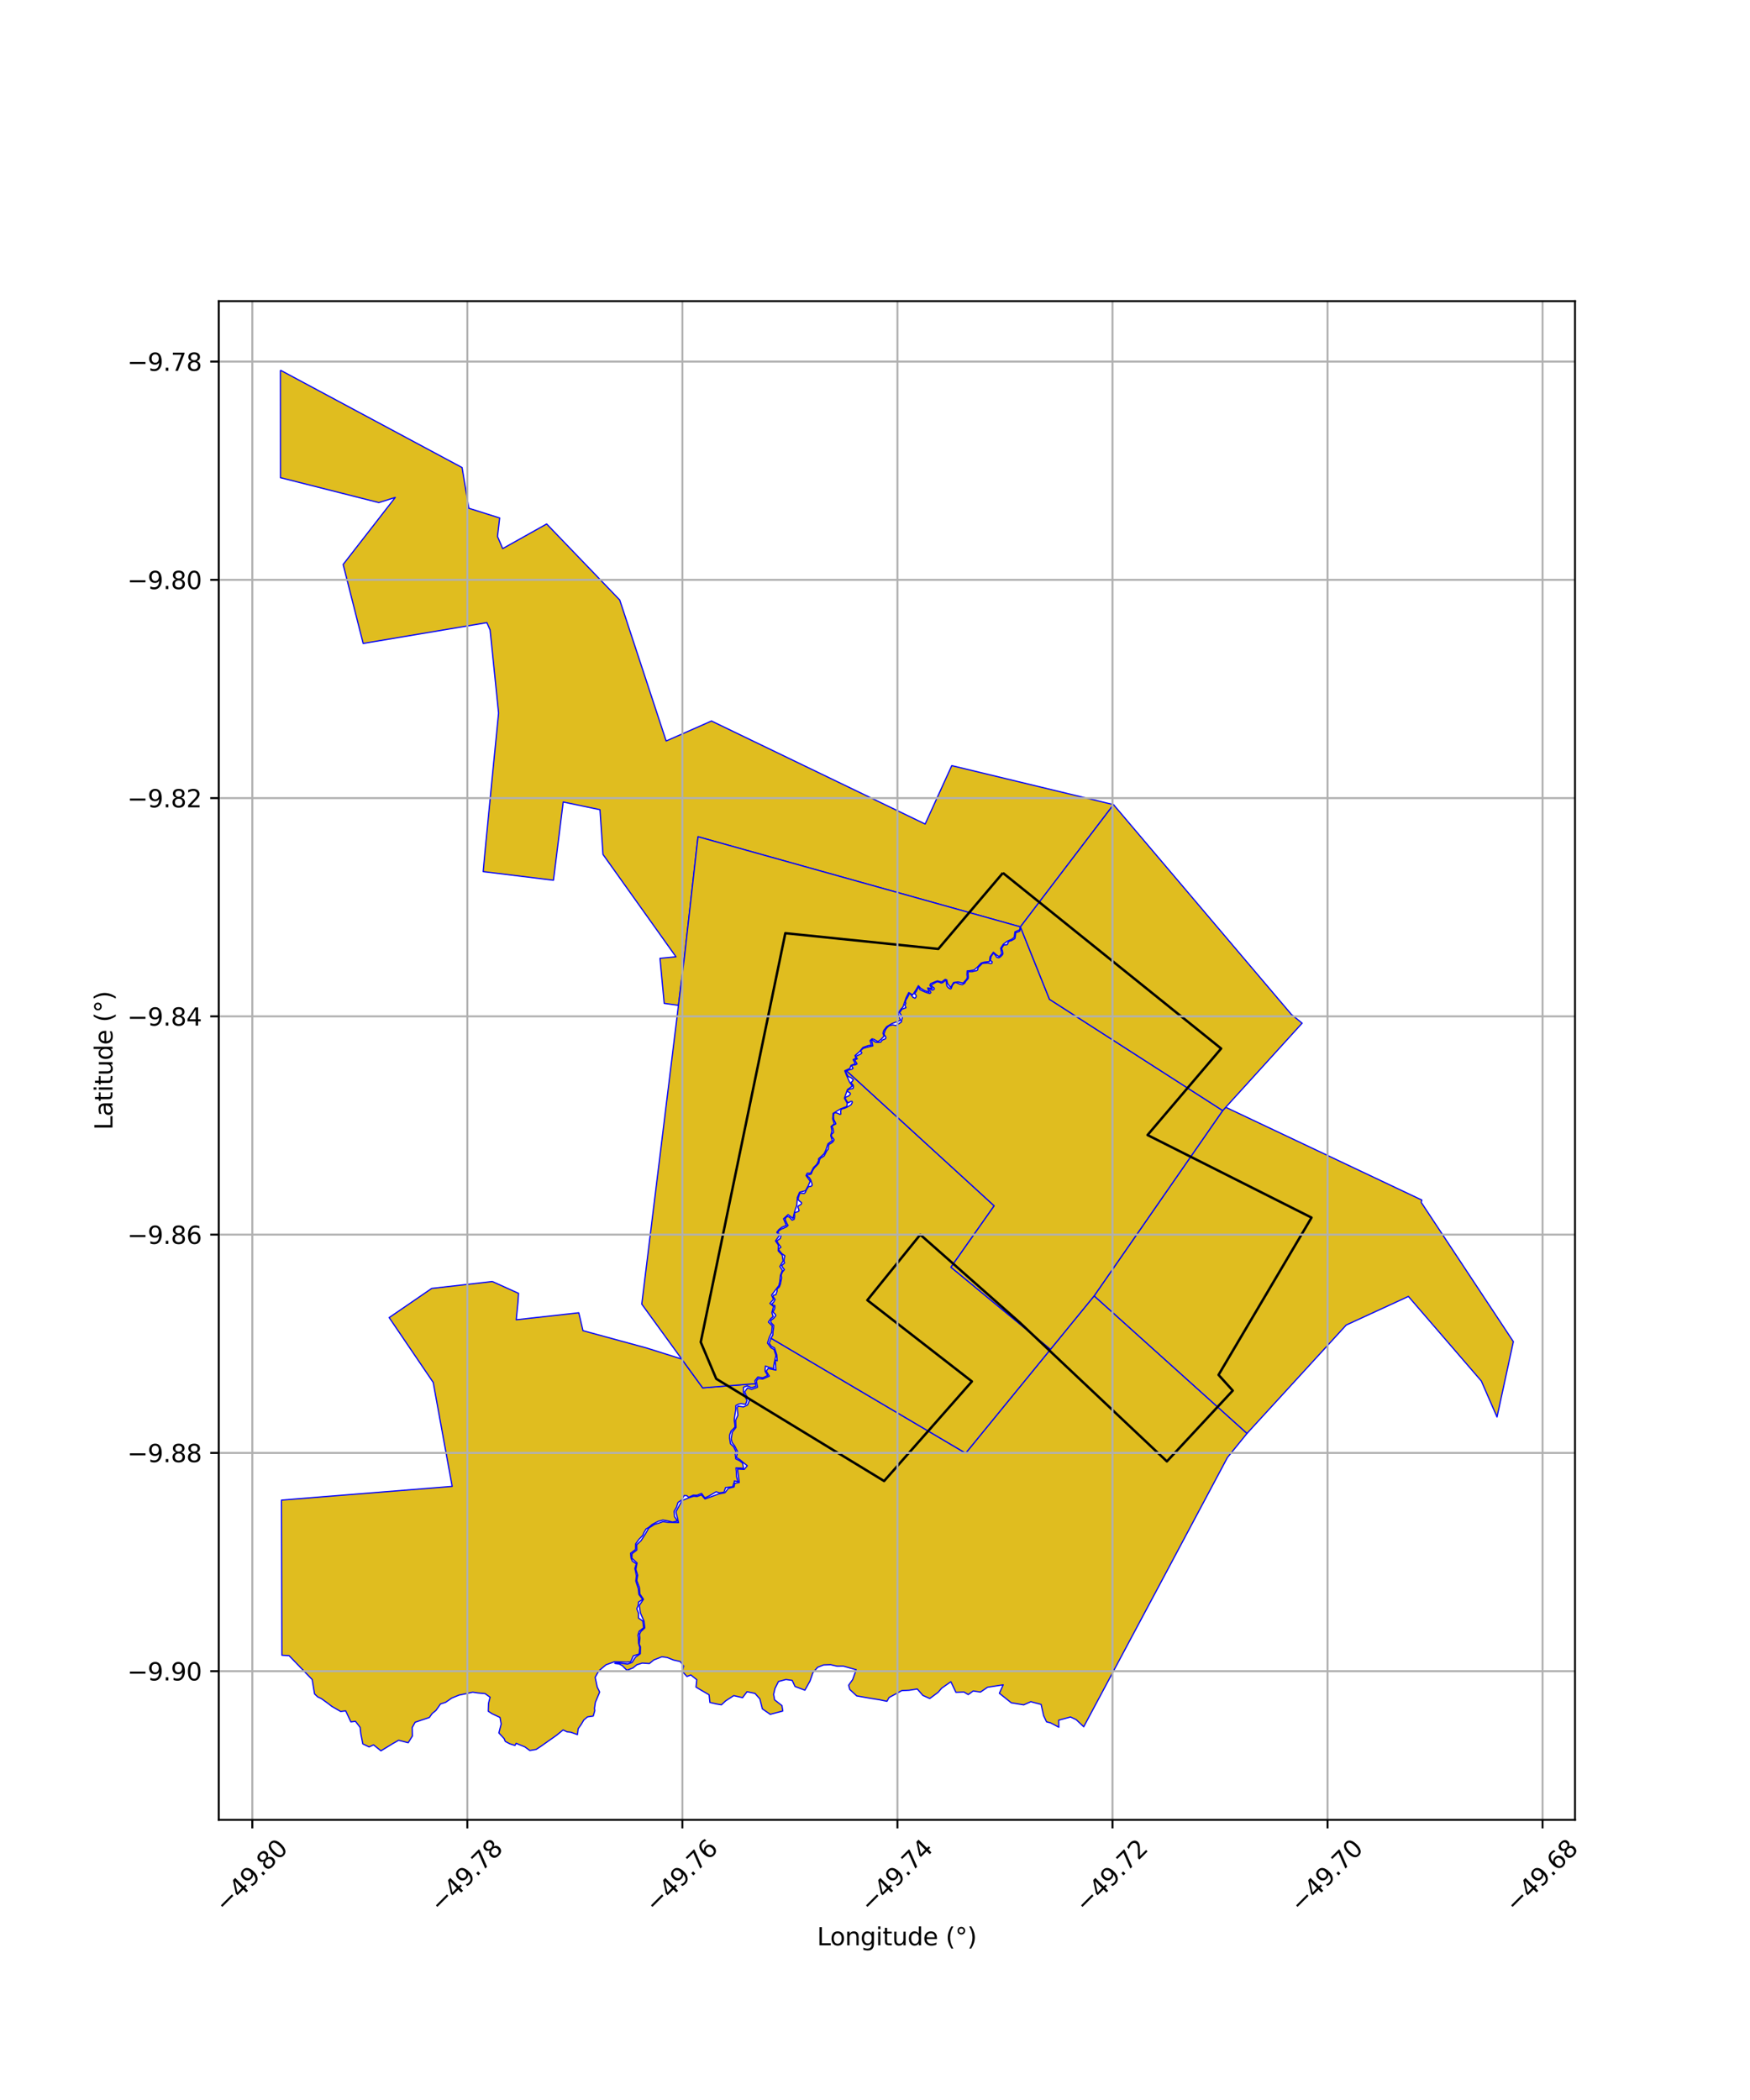 <?xml version="1.0" encoding="utf-8" standalone="no"?>
<!DOCTYPE svg PUBLIC "-//W3C//DTD SVG 1.1//EN"
  "http://www.w3.org/Graphics/SVG/1.1/DTD/svg11.dtd">
<svg xmlns:xlink="http://www.w3.org/1999/xlink" width="720pt" height="864pt" viewBox="0 0 720 864" xmlns="http://www.w3.org/2000/svg" version="1.1">
 <defs>
  <style type="text/css">*{stroke-linejoin: round; stroke-linecap: butt}</style>
 </defs>
 <g id="figure_1">
  <g id="patch_1">
   <path d="M 0 864 
L 720 864 
L 720 0 
L 0 0 
z
" style="fill: #ffffff"/>
  </g>
  <g id="axes_1">
   <g id="patch_2">
    <path d="M 90 748.743 
L 648 748.743 
L 648 123.897 
L 90 123.897 
z
" style="fill: #ffffff"/>
   </g>
   <g id="PatchCollection_1">
    <path d="M 504.305 455.563 
L 574.672 488.86 
L 584.984 493.74 
L 584.741 494.701 
L 622.636 551.985 
L 615.917 583.008 
L 609.461 568.187 
L 579.457 533.393 
L 553.883 545.156 
L 513.035 589.777 
L 450.14 533.19 
L 503.053 456.923 
L 504.305 455.563 
" clip-path="url(#p1f48a18b0c)" style="fill: #e0bd1f; stroke: #0000ff; stroke-width: 0.5"/>
    <path d="M 115.364 152.299 
L 190.109 192.36 
L 192.897 209.108 
L 205.579 213.106 
L 204.688 220.732 
L 206.826 225.71 
L 224.914 215.573 
L 254.98 246.856 
L 274.073 304.862 
L 292.722 296.641 
L 380.63 339.032 
L 391.586 315 
L 458.134 331.052 
L 419.829 381.342 
L 287.173 344.255 
L 281.646 393.325 
L 279.135 413.618 
L 273.269 412.812 
L 271.532 394.277 
L 278.113 393.65 
L 248.091 351.542 
L 246.84 333.138 
L 231.719 329.961 
L 227.708 362.158 
L 198.787 358.613 
L 199.497 350.917 
L 202.379 321.27 
L 205.134 293.4 
L 201.638 259.181 
L 200.307 256.177 
L 149.414 264.736 
L 141.18 232.242 
L 162.616 204.659 
L 155.86 206.783 
L 115.391 196.533 
L 115.364 152.299 
" clip-path="url(#p1f48a18b0c)" style="fill: #e0bd1f; stroke: #0000ff; stroke-width: 0.5"/>
    <path d="M 202.566 527.25 
L 213.342 532.117 
L 213.136 535.447 
L 212.386 542.987 
L 238.126 540.117 
L 239.856 547.476 
L 265.98 554.591 
L 280.472 559.151 
L 289.091 570.995 
L 310.846 569.272 
L 310.987 570.394 
L 309.206 570.931 
L 307.446 570.209 
L 305.914 570.727 
L 305.867 572.756 
L 306.413 574.361 
L 307.347 576.181 
L 306.769 577.792 
L 304.882 577.491 
L 303.912 577.681 
L 302.753 578.271 
L 302.72 579.9 
L 302.37 582.052 
L 302.155 583.6 
L 302.09 584.379 
L 302.333 586.12 
L 302.387 587.129 
L 301.577 588.019 
L 300.847 588.657 
L 300.224 590.287 
L 300.181 591.724 
L 300.532 593.995 
L 301.838 595.224 
L 302.762 597.151 
L 302.494 598.342 
L 302.731 600.224 
L 304.307 601.005 
L 305.561 602.018 
L 305.913 604.205 
L 304.962 604.011 
L 302.783 603.946 
L 302.975 605.55 
L 303.068 607.588 
L 303.616 609.672 
L 302.155 609.285 
L 302.119 609.67 
L 301.432 611.721 
L 299.572 611.882 
L 298.527 612.027 
L 297.872 613.953 
L 295.985 614.196 
L 294.625 613.761 
L 291.631 615.527 
L 290.002 616.297 
L 288.636 614.432 
L 286.758 615.219 
L 285.218 615.164 
L 283.343 616.019 
L 282.554 615.354 
L 281.53 615.295 
L 280.456 617.127 
L 278.952 618.158 
L 278.336 620.111 
L 277.364 621.795 
L 277.526 623.965 
L 278.686 625.78 
L 276.712 626.214 
L 274.86 625.747 
L 272.725 625.382 
L 270.86 625.886 
L 269.133 626.779 
L 268.31 627.218 
L 266.918 628.423 
L 265.779 629.077 
L 264.906 630.612 
L 264.453 631.711 
L 262.907 633.29 
L 261.527 635.187 
L 261.461 637.521 
L 259.432 639.067 
L 259.638 641.05 
L 260.173 642.307 
L 261.805 643.406 
L 261.2 645.321 
L 261.555 646.801 
L 261.837 648.342 
L 261.596 650.492 
L 262.635 653.655 
L 262.863 655.997 
L 264.409 658.029 
L 262.703 659.123 
L 262.536 660.676 
L 261.988 661.843 
L 262.723 663.776 
L 262.714 665.731 
L 264.46 666.952 
L 264.814 669.707 
L 262.944 671.182 
L 262.472 672.779 
L 262.675 673.971 
L 262.725 676.082 
L 263.206 677.824 
L 262.963 680.511 
L 260.593 681.248 
L 259.454 683.752 
L 257.641 683.867 
L 252.839 683.666 
L 249.356 684.93 
L 247.6 686.378 
L 246.365 687.483 
L 245.719 688.554 
L 244.869 690.106 
L 245.723 694.118 
L 246.721 696.158 
L 244.956 700.398 
L 244.59 702.88 
L 244.714 703.82 
L 244.072 706.037 
L 241.73 706.375 
L 240.213 707.626 
L 239.161 709.41 
L 237.894 711.221 
L 237.578 713.672 
L 234.844 712.687 
L 233.296 712.516 
L 231.673 711.747 
L 228.988 713.939 
L 222.388 718.589 
L 220.561 719.775 
L 217.989 720.218 
L 215.977 718.742 
L 212.36 717.247 
L 211.883 718.134 
L 209.76 717.456 
L 207.881 716.471 
L 207.414 715.314 
L 205.25 712.985 
L 206.185 709.313 
L 205.709 706.605 
L 202.449 705.078 
L 200.871 704.049 
L 200.999 700.783 
L 201.632 698.274 
L 199.563 696.8 
L 196.599 696.524 
L 194.485 696.206 
L 191.736 696.83 
L 188.874 697.409 
L 185.873 698.634 
L 183.325 700.392 
L 181.244 701.059 
L 179.351 703.737 
L 177.844 704.957 
L 176.643 706.623 
L 170.813 708.571 
L 169.574 710.772 
L 169.676 714.24 
L 167.963 717.009 
L 163.995 716.006 
L 161.475 717.438 
L 160.132 718.265 
L 156.731 720.341 
L 153.687 717.883 
L 151.866 718.745 
L 149.258 717.481 
L 148.477 713.452 
L 148.163 710.688 
L 146.239 708.193 
L 144.356 708.433 
L 142.222 703.895 
L 140.151 704.145 
L 136.578 702.092 
L 134.851 700.763 
L 132.232 698.875 
L 130.642 698.099 
L 129.426 696.926 
L 128.441 691.022 
L 118.935 681.185 
L 115.974 680.997 
L 115.809 617.184 
L 186.033 611.539 
L 178.232 568.764 
L 160.112 542.096 
L 177.611 530.094 
L 202.566 527.25 
" clip-path="url(#p1f48a18b0c)" style="fill: #e0bd1f; stroke: #0000ff; stroke-width: 0.5"/>
    <path d="M 450.14 533.19 
L 513.035 589.777 
L 504.997 599.673 
L 478.348 649.659 
L 453.68 695.838 
L 445.874 710.441 
L 442.786 707.524 
L 440.439 706.42 
L 435.576 707.733 
L 435.635 710.618 
L 432.144 708.798 
L 430.57 708.413 
L 429.371 705.859 
L 428.343 701.253 
L 424.108 700.127 
L 421.177 701.437 
L 416.072 700.586 
L 411.16 696.655 
L 412.739 693.188 
L 406.313 694.184 
L 403.39 696.173 
L 400.401 695.717 
L 398.373 697.201 
L 396.6 696.154 
L 393.302 696.279 
L 391.217 691.904 
L 387.413 694.583 
L 385.983 696.259 
L 382.537 698.816 
L 379.695 697.543 
L 377.389 694.9 
L 374.048 695.415 
L 371.03 695.569 
L 365.809 698.394 
L 364.916 699.963 
L 361.87 699.331 
L 357.931 698.702 
L 352.475 697.744 
L 349.594 695.075 
L 349.146 693.349 
L 350.801 691.032 
L 352.26 686.977 
L 347.003 685.498 
L 344.374 685.515 
L 341.745 684.905 
L 338.808 685.014 
L 336.418 685.964 
L 334.451 688.172 
L 333.266 691.612 
L 331.161 695.394 
L 327.084 693.864 
L 325.926 691.354 
L 323.367 690.996 
L 320.287 691.809 
L 318.858 694.674 
L 318.284 697.1 
L 318.705 699.372 
L 321.72 701.731 
L 322.056 703.964 
L 316.894 705.328 
L 313.661 703.081 
L 312.619 698.961 
L 310.623 696.718 
L 307.351 696.026 
L 305.514 698.461 
L 301.885 697.633 
L 298.575 699.771 
L 296.804 701.421 
L 294.633 701.043 
L 292.075 700.443 
L 291.736 697.285 
L 288.791 695.584 
L 286.356 694.125 
L 286.682 691.086 
L 284.233 689.138 
L 282.612 689.747 
L 280.691 687.662 
L 281.304 685.452 
L 279.83 683.586 
L 277.061 682.965 
L 274.53 681.961 
L 272.355 681.644 
L 268.994 682.944 
L 267.185 684.43 
L 264.239 684.242 
L 262.025 684.923 
L 260.433 686.224 
L 257.928 687.22 
L 255.999 685.264 
L 254.743 684.619 
L 252.963 684.383 
L 252.98 684.204 
L 254.386 684.178 
L 256.62 684.431 
L 258.166 684.645 
L 260.027 684.005 
L 261.437 681.829 
L 263.431 680.407 
L 263.509 677.576 
L 262.989 676.483 
L 263.259 673.952 
L 263.078 672.452 
L 263.669 671.241 
L 265.269 669.786 
L 264.983 667.079 
L 263.476 663.6 
L 263.015 660.548 
L 264.74 657.979 
L 263.248 655.785 
L 263.073 653.182 
L 261.988 650.304 
L 262.352 648.047 
L 261.608 645.686 
L 262.104 643.065 
L 259.972 641.057 
L 260.019 639.256 
L 262.002 637.723 
L 261.945 635.538 
L 263.725 633.897 
L 265.569 631.048 
L 266.912 628.693 
L 269.261 627.189 
L 271.034 626.675 
L 272.743 626.035 
L 274.883 626.317 
L 279.175 626.446 
L 278.085 622.001 
L 280.616 617.349 
L 283.416 616.244 
L 285.39 615.601 
L 286.831 615.688 
L 288.597 615.04 
L 290.059 616.709 
L 291.765 616.093 
L 295.753 614.637 
L 298.276 614.145 
L 299.647 612.378 
L 301.993 611.766 
L 302.34 610.261 
L 304.14 609.945 
L 303.828 607.331 
L 303.442 604.378 
L 306.184 604.554 
L 307.454 603.052 
L 305.63 601.582 
L 304.596 600.696 
L 302.969 599.631 
L 303.451 597.25 
L 302.212 594.826 
L 301.179 593.479 
L 300.823 591.99 
L 301.284 589.201 
L 302.794 587.291 
L 302.67 584.288 
L 303.612 582.266 
L 303.308 579.2 
L 303.624 578.507 
L 305.881 578.844 
L 307.538 578.063 
L 308.383 576.07 
L 306.921 573.983 
L 306.413 572.616 
L 307.546 571.021 
L 309.244 571.639 
L 311.648 570.756 
L 311.172 568.182 
L 311.993 567.161 
L 313.83 567.364 
L 316.525 566.174 
L 315.251 564.111 
L 316.063 563.015 
L 319.257 563.715 
L 318.936 559.509 
L 319.777 559.866 
L 319.576 557.392 
L 318.653 554.577 
L 317.385 553.936 
L 316.48 552.656 
L 317.196 550.569 
L 397.303 597.878 
L 432.202 555.152 
L 450.14 533.19 
" clip-path="url(#p1f48a18b0c)" style="fill: #e0bd1f; stroke: #0000ff; stroke-width: 0.5"/>
    <path d="M 287.173 344.255 
L 419.829 381.342 
L 419.533 382.521 
L 417.571 383.416 
L 417.285 385.642 
L 416.182 386.477 
L 414.415 387.248 
L 412.805 388.462 
L 411.713 390.14 
L 412.127 392.433 
L 411.062 393.599 
L 409.909 392.826 
L 408.709 391.776 
L 407.354 393.659 
L 407.102 395.619 
L 404.839 395.864 
L 403.781 396.202 
L 403.552 396.355 
L 402.048 397.984 
L 400.775 399.065 
L 399.13 399.366 
L 397.939 399.459 
L 397.842 400.893 
L 397.979 402.048 
L 397.763 402.782 
L 396.259 404.48 
L 394.177 403.998 
L 392.33 404.238 
L 391.128 406.305 
L 389.87 404.668 
L 389.52 403.147 
L 388.881 402.946 
L 387.41 404.031 
L 385.69 403.568 
L 384.658 403.959 
L 382.907 404.692 
L 382.563 405.436 
L 383.594 406.722 
L 381.659 406.465 
L 382.217 408.197 
L 380.257 407.494 
L 378.683 406.52 
L 377.858 405.528 
L 376.872 407.23 
L 375.499 409.352 
L 373.887 408.362 
L 372.804 410.502 
L 372.16 412.349 
L 371.531 414.257 
L 370.666 415.215 
L 369.525 416.826 
L 370.45 419.787 
L 366.926 421.149 
L 364.795 422.411 
L 363.615 423.956 
L 363.277 425.144 
L 363.718 426.318 
L 362.355 427.742 
L 361.206 428.556 
L 359.493 427.586 
L 358.746 427.416 
L 357.995 428.128 
L 358.553 430.043 
L 357.26 430.17 
L 355.034 430.957 
L 353.624 432.7 
L 351.778 434.267 
L 352.184 435.428 
L 351.006 435.951 
L 351.928 437.622 
L 350.116 438.351 
L 349.658 439.576 
L 347.559 440.559 
L 348.315 442.482 
L 349.609 445.32 
L 350.716 446.823 
L 348.684 448.26 
L 347.424 451.829 
L 348.577 453.908 
L 348.402 455.233 
L 345.84 456.229 
L 342.764 458.083 
L 342.591 460.31 
L 343.263 462.383 
L 341.927 463.469 
L 342.311 465.287 
L 341.794 467.231 
L 342.451 469.305 
L 340.67 470.557 
L 339.685 473.385 
L 339.022 474.715 
L 336.771 476.76 
L 336.794 477.527 
L 336.026 479.069 
L 334.691 480.391 
L 333.523 482.657 
L 332.119 482.696 
L 331.63 483.665 
L 333.331 485.988 
L 332.605 487.717 
L 331.393 489.903 
L 328.948 490.548 
L 328.054 492.692 
L 327.831 495.889 
L 326.93 498.486 
L 326.256 501.297 
L 324.258 499.731 
L 322.378 501.429 
L 323.513 504.175 
L 321.686 504.918 
L 320.434 505.892 
L 319.595 506.997 
L 320.573 508.43 
L 319.061 510.544 
L 320.25 512.263 
L 320.164 514.616 
L 321.846 516.433 
L 322.198 518.797 
L 320.835 521.068 
L 321.903 522.628 
L 321.089 524.705 
L 320.841 527.198 
L 320.477 528.875 
L 317.451 532.844 
L 318.234 534.569 
L 316.756 536.257 
L 318.258 537.548 
L 317.568 540.066 
L 318.126 541.694 
L 317.158 542.47 
L 316.142 543.936 
L 317.721 545.483 
L 317.502 548.178 
L 316.505 550.257 
L 315.766 552.601 
L 317.186 554.497 
L 318.456 555.22 
L 319.236 557.682 
L 318.846 559.448 
L 318.282 562.032 
L 318.375 563.147 
L 316.301 562.528 
L 314.917 562.005 
L 314.77 564.16 
L 315.855 565.913 
L 313.887 566.866 
L 311.797 566.552 
L 310.572 568.09 
L 310.846 569.272 
L 289.091 570.995 
L 280.472 559.151 
L 264.039 536.55 
L 279.135 413.618 
L 281.646 393.325 
L 287.173 344.255 
" clip-path="url(#p1f48a18b0c)" style="fill: #e0bd1f; stroke: #0000ff; stroke-width: 0.5"/>
    <path d="M 348.32 440.581 
L 409.034 496.11 
L 391.252 521.366 
L 432.202 555.152 
L 397.303 597.878 
L 317.196 550.569 
L 317.982 549.198 
L 318.005 547.937 
L 318.287 546.185 
L 318.324 545.301 
L 317.584 544.568 
L 317.115 543.968 
L 317.21 543.211 
L 318.429 542.267 
L 319.195 541.245 
L 318.895 540.667 
L 317.997 539.795 
L 318.487 538.891 
L 318.746 538.293 
L 318.793 537.143 
L 317.973 536.948 
L 317.509 536.56 
L 318.291 535.762 
L 318.889 534.655 
L 318.06 533.447 
L 318.239 532.877 
L 319.213 532.654 
L 319.734 531.171 
L 319.678 530.366 
L 320.63 529.478 
L 321.108 528.216 
L 321.329 526.978 
L 321.567 525.838 
L 321.413 524.552 
L 321.81 523.513 
L 322.714 522.331 
L 322.039 521.533 
L 321.601 520.678 
L 322.81 519.588 
L 322.583 519.055 
L 322.641 517.939 
L 322.902 516.665 
L 321.658 515.774 
L 320.713 514.631 
L 320.306 513.928 
L 321.289 513.123 
L 320.322 511.826 
L 319.598 510.546 
L 320.993 509.561 
L 321.32 508.538 
L 321.016 507.962 
L 320.048 507.247 
L 320.382 506.414 
L 321.405 505.715 
L 322.457 505.287 
L 323.659 504.709 
L 324.221 504.162 
L 323.836 503.533 
L 323.158 502.066 
L 323.024 501.401 
L 323.838 500.443 
L 324.798 500.767 
L 325.888 501.991 
L 326.704 501.672 
L 326.957 500.501 
L 326.879 499.062 
L 327.311 498.808 
L 328.371 498.468 
L 328.77 498.067 
L 328.295 496.684 
L 328.357 496.228 
L 329.55 495.514 
L 329.772 495.136 
L 329.721 494.745 
L 328.927 494.146 
L 328.356 493.614 
L 328.448 492.735 
L 329.02 491.083 
L 329.374 490.871 
L 330.882 491.011 
L 331.299 490.633 
L 331.835 489.439 
L 332.612 488.274 
L 333.197 488.132 
L 333.695 488.083 
L 334.145 487.63 
L 334.049 487 
L 333.548 485.453 
L 332.918 484.451 
L 332.097 483.866 
L 332.14 483.435 
L 333.701 483.059 
L 334.348 481.569 
L 335.061 480.467 
L 336.086 479.458 
L 336.888 478.544 
L 337.128 477.329 
L 337.475 476.614 
L 339.074 475.567 
L 339.59 474.588 
L 340.15 473.477 
L 340.752 472.791 
L 340.886 471.255 
L 341.189 470.69 
L 341.647 470.544 
L 342.607 469.879 
L 343.165 469.042 
L 343.095 468.778 
L 342.087 467.52 
L 342.036 466.736 
L 342.95 465.919 
L 342.785 464.584 
L 342.295 463.333 
L 343.206 462.736 
L 343.823 462.47 
L 343.834 462.168 
L 343.004 460.526 
L 342.918 459.372 
L 343.056 458.059 
L 343.731 457.786 
L 344.715 458.048 
L 345.529 458.507 
L 345.94 458.346 
L 345.858 457.179 
L 346.143 456.309 
L 347.537 455.939 
L 348.513 455.51 
L 349.778 454.756 
L 350.171 454.483 
L 350.67 453.569 
L 350.558 453.167 
L 350.077 453.123 
L 348.948 453.758 
L 348.342 452.951 
L 347.749 451.925 
L 347.904 451.426 
L 349.159 450.918 
L 349.879 450.154 
L 349.734 449.662 
L 348.448 448.94 
L 349.142 448.271 
L 349.948 447.977 
L 350.814 447.907 
L 351.049 447.61 
L 351.138 446.934 
L 350.947 446.366 
L 350.104 445.396 
L 350.752 444.79 
L 351.036 444.185 
L 350.06 443.337 
L 348.917 442.919 
L 348.426 441.959 
L 347.91 440.731 
L 348.32 440.581 
" clip-path="url(#p1f48a18b0c)" style="fill: #e0bd1f; stroke: #0000ff; stroke-width: 0.5"/>
    <path d="M 419.829 381.342 
L 431.786 411.142 
L 503.053 456.923 
L 450.14 533.19 
L 432.202 555.152 
L 391.252 521.366 
L 409.034 496.11 
L 348.32 440.581 
L 349.057 440.275 
L 350.531 439.882 
L 350.974 439.493 
L 350.498 438.785 
L 350.52 438.246 
L 351.919 438.119 
L 352.603 437.702 
L 351.654 436.138 
L 352.72 435.594 
L 351.947 434.568 
L 352.844 434.269 
L 354.226 433.587 
L 354.593 433.127 
L 354.016 432.409 
L 355.054 431.369 
L 356.257 430.985 
L 357.769 430.606 
L 359.088 430.308 
L 358.894 429.27 
L 358.568 428.12 
L 358.814 427.878 
L 360.253 428.788 
L 361.215 428.863 
L 362.39 428.753 
L 362.922 427.955 
L 364.314 427.367 
L 364.515 426.858 
L 363.682 425.434 
L 364.309 423.641 
L 365.011 422.731 
L 365.909 421.98 
L 367.24 421.675 
L 368.669 421.925 
L 370.839 420.496 
L 371.261 418.445 
L 370.705 418.003 
L 370.69 417.417 
L 370.074 416.681 
L 371.077 415.215 
L 372.729 414.603 
L 372.301 413.43 
L 372.667 412.885 
L 372.506 412.127 
L 372.77 411.316 
L 373.133 410.787 
L 373.56 409.994 
L 374.234 408.677 
L 374.465 408.803 
L 375.608 410.306 
L 376.471 410.699 
L 376.931 410.126 
L 376.877 409.397 
L 376.284 408.874 
L 377.035 407.775 
L 377.551 406.727 
L 377.95 405.812 
L 378.431 407.129 
L 379.054 407.455 
L 380.374 408.056 
L 381.602 408.515 
L 382.565 408.751 
L 382.991 408.356 
L 382.691 407.781 
L 381.961 407.077 
L 382.243 406.559 
L 383.132 407.241 
L 383.674 407.397 
L 384.414 406.952 
L 384.322 406.474 
L 383.504 405.895 
L 383.063 405.305 
L 383.635 404.957 
L 384.563 404.404 
L 385.478 403.924 
L 386.279 404.036 
L 387.296 404.475 
L 388.045 404.161 
L 388.93 403.389 
L 389.264 403.551 
L 389.412 404.513 
L 389.579 405.654 
L 390.077 406.281 
L 390.894 406.853 
L 391.316 406.779 
L 391.784 405.514 
L 392.188 404.854 
L 392.858 404.286 
L 393.289 404.245 
L 393.751 404.432 
L 394.911 404.896 
L 395.941 405.109 
L 396.953 404.47 
L 397.227 403.862 
L 398.081 402.899 
L 398.394 402.444 
L 398.382 401.489 
L 398.281 400.057 
L 398.585 399.75 
L 399.982 399.762 
L 400.687 399.563 
L 401.795 399.37 
L 402.222 399.061 
L 402.439 397.981 
L 403.144 397.392 
L 404.098 396.403 
L 405.246 396.266 
L 406.458 396.183 
L 407.542 396.436 
L 408.066 396.322 
L 408.225 395.74 
L 407.471 395.139 
L 407.735 393.582 
L 408.51 392.416 
L 408.931 392.29 
L 409.764 393.322 
L 409.997 393.819 
L 410.871 394.082 
L 411.598 393.685 
L 412.528 392.682 
L 412.605 392.254 
L 412.482 391.398 
L 412.08 390.205 
L 412.972 388.801 
L 414.341 388.686 
L 414.695 388.164 
L 414.64 387.872 
L 415.264 387.209 
L 416.077 387.014 
L 417.382 386.281 
L 417.631 385.989 
L 417.738 385.108 
L 417.904 383.728 
L 419.046 383.362 
L 419.567 383.083 
L 419.829 381.342 
" clip-path="url(#p1f48a18b0c)" style="fill: #e0bd1f; stroke: #0000ff; stroke-width: 0.5"/>
    <path d="M 458.134 331.052 
L 531.319 417.373 
L 535.735 420.963 
L 504.305 455.563 
L 503.053 456.923 
L 431.786 411.142 
L 419.829 381.342 
L 458.134 331.052 
" clip-path="url(#p1f48a18b0c)" style="fill: #e0bd1f; stroke: #0000ff; stroke-width: 0.5"/>
   </g>
   <g id="PatchCollection_2">
    <path d="M 412.624 359.14 
L 502.409 431.397 
L 472.127 466.986 
L 539.598 500.957 
L 501.346 565.664 
L 507.19 572.135 
L 480.096 601.253 
L 419.531 544.095 
L 378.623 507.967 
L 356.841 534.928 
L 399.874 568.36 
L 363.748 609.341 
L 294.683 567.281 
L 288.307 552.183 
L 323.105 383.945 
L 386.061 390.415 
L 412.624 359.14 
" clip-path="url(#p1f48a18b0c)" style="fill: none; stroke: #000000"/>
   </g>
   <g id="matplotlib.axis_1">
    <g id="xtick_1">
     <g id="line2d_1">
      <path d="M 103.804 748.743 
L 103.804 123.897 
" clip-path="url(#p1f48a18b0c)" style="fill: none; stroke: #b0b0b0; stroke-width: 0.8; stroke-linecap: square"/>
     </g>
     <g id="line2d_2">
      <defs>
       <path id="ma57f0ec19a" d="M 0 0 
L 0 3.5 
" style="stroke: #000000; stroke-width: 0.8"/>
      </defs>
      <g>
       <use xlink:href="#ma57f0ec19a" x="103.804" y="748.743" style="stroke: #000000; stroke-width: 0.8"/>
      </g>
     </g>
     <g id="text_1">
      <!-- −49.80 -->
      <g transform="translate(92.671 787.285) rotate(-45) scale(0.1 -0.1)">
       <defs>
        <path id="DejaVuSans-2212" d="M 678 2272 
L 4684 2272 
L 4684 1741 
L 678 1741 
L 678 2272 
z
" transform="scale(0.016)"/>
        <path id="DejaVuSans-34" d="M 2419 4116 
L 825 1625 
L 2419 1625 
L 2419 4116 
z
M 2253 4666 
L 3047 4666 
L 3047 1625 
L 3713 1625 
L 3713 1100 
L 3047 1100 
L 3047 0 
L 2419 0 
L 2419 1100 
L 313 1100 
L 313 1709 
L 2253 4666 
z
" transform="scale(0.016)"/>
        <path id="DejaVuSans-39" d="M 703 97 
L 703 672 
Q 941 559 1184 500 
Q 1428 441 1663 441 
Q 2288 441 2617 861 
Q 2947 1281 2994 2138 
Q 2813 1869 2534 1725 
Q 2256 1581 1919 1581 
Q 1219 1581 811 2004 
Q 403 2428 403 3163 
Q 403 3881 828 4315 
Q 1253 4750 1959 4750 
Q 2769 4750 3195 4129 
Q 3622 3509 3622 2328 
Q 3622 1225 3098 567 
Q 2575 -91 1691 -91 
Q 1453 -91 1209 -44 
Q 966 3 703 97 
z
M 1959 2075 
Q 2384 2075 2632 2365 
Q 2881 2656 2881 3163 
Q 2881 3666 2632 3958 
Q 2384 4250 1959 4250 
Q 1534 4250 1286 3958 
Q 1038 3666 1038 3163 
Q 1038 2656 1286 2365 
Q 1534 2075 1959 2075 
z
" transform="scale(0.016)"/>
        <path id="DejaVuSans-2e" d="M 684 794 
L 1344 794 
L 1344 0 
L 684 0 
L 684 794 
z
" transform="scale(0.016)"/>
        <path id="DejaVuSans-38" d="M 2034 2216 
Q 1584 2216 1326 1975 
Q 1069 1734 1069 1313 
Q 1069 891 1326 650 
Q 1584 409 2034 409 
Q 2484 409 2743 651 
Q 3003 894 3003 1313 
Q 3003 1734 2745 1975 
Q 2488 2216 2034 2216 
z
M 1403 2484 
Q 997 2584 770 2862 
Q 544 3141 544 3541 
Q 544 4100 942 4425 
Q 1341 4750 2034 4750 
Q 2731 4750 3128 4425 
Q 3525 4100 3525 3541 
Q 3525 3141 3298 2862 
Q 3072 2584 2669 2484 
Q 3125 2378 3379 2068 
Q 3634 1759 3634 1313 
Q 3634 634 3220 271 
Q 2806 -91 2034 -91 
Q 1263 -91 848 271 
Q 434 634 434 1313 
Q 434 1759 690 2068 
Q 947 2378 1403 2484 
z
M 1172 3481 
Q 1172 3119 1398 2916 
Q 1625 2713 2034 2713 
Q 2441 2713 2670 2916 
Q 2900 3119 2900 3481 
Q 2900 3844 2670 4047 
Q 2441 4250 2034 4250 
Q 1625 4250 1398 4047 
Q 1172 3844 1172 3481 
z
" transform="scale(0.016)"/>
        <path id="DejaVuSans-30" d="M 2034 4250 
Q 1547 4250 1301 3770 
Q 1056 3291 1056 2328 
Q 1056 1369 1301 889 
Q 1547 409 2034 409 
Q 2525 409 2770 889 
Q 3016 1369 3016 2328 
Q 3016 3291 2770 3770 
Q 2525 4250 2034 4250 
z
M 2034 4750 
Q 2819 4750 3233 4129 
Q 3647 3509 3647 2328 
Q 3647 1150 3233 529 
Q 2819 -91 2034 -91 
Q 1250 -91 836 529 
Q 422 1150 422 2328 
Q 422 3509 836 4129 
Q 1250 4750 2034 4750 
z
" transform="scale(0.016)"/>
       </defs>
       <use xlink:href="#DejaVuSans-2212"/>
       <use xlink:href="#DejaVuSans-34" transform="translate(83.789 0)"/>
       <use xlink:href="#DejaVuSans-39" transform="translate(147.412 0)"/>
       <use xlink:href="#DejaVuSans-2e" transform="translate(211.035 0)"/>
       <use xlink:href="#DejaVuSans-38" transform="translate(242.822 0)"/>
       <use xlink:href="#DejaVuSans-30" transform="translate(306.445 0)"/>
      </g>
     </g>
    </g>
    <g id="xtick_2">
     <g id="line2d_3">
      <path d="M 192.28 748.743 
L 192.28 123.897 
" clip-path="url(#p1f48a18b0c)" style="fill: none; stroke: #b0b0b0; stroke-width: 0.8; stroke-linecap: square"/>
     </g>
     <g id="line2d_4">
      <g>
       <use xlink:href="#ma57f0ec19a" x="192.28" y="748.743" style="stroke: #000000; stroke-width: 0.8"/>
      </g>
     </g>
     <g id="text_2">
      <!-- −49.78 -->
      <g transform="translate(181.147 787.285) rotate(-45) scale(0.1 -0.1)">
       <defs>
        <path id="DejaVuSans-37" d="M 525 4666 
L 3525 4666 
L 3525 4397 
L 1831 0 
L 1172 0 
L 2766 4134 
L 525 4134 
L 525 4666 
z
" transform="scale(0.016)"/>
       </defs>
       <use xlink:href="#DejaVuSans-2212"/>
       <use xlink:href="#DejaVuSans-34" transform="translate(83.789 0)"/>
       <use xlink:href="#DejaVuSans-39" transform="translate(147.412 0)"/>
       <use xlink:href="#DejaVuSans-2e" transform="translate(211.035 0)"/>
       <use xlink:href="#DejaVuSans-37" transform="translate(242.822 0)"/>
       <use xlink:href="#DejaVuSans-38" transform="translate(306.445 0)"/>
      </g>
     </g>
    </g>
    <g id="xtick_3">
     <g id="line2d_5">
      <path d="M 280.757 748.743 
L 280.757 123.897 
" clip-path="url(#p1f48a18b0c)" style="fill: none; stroke: #b0b0b0; stroke-width: 0.8; stroke-linecap: square"/>
     </g>
     <g id="line2d_6">
      <g>
       <use xlink:href="#ma57f0ec19a" x="280.757" y="748.743" style="stroke: #000000; stroke-width: 0.8"/>
      </g>
     </g>
     <g id="text_3">
      <!-- −49.76 -->
      <g transform="translate(269.624 787.285) rotate(-45) scale(0.1 -0.1)">
       <defs>
        <path id="DejaVuSans-36" d="M 2113 2584 
Q 1688 2584 1439 2293 
Q 1191 2003 1191 1497 
Q 1191 994 1439 701 
Q 1688 409 2113 409 
Q 2538 409 2786 701 
Q 3034 994 3034 1497 
Q 3034 2003 2786 2293 
Q 2538 2584 2113 2584 
z
M 3366 4563 
L 3366 3988 
Q 3128 4100 2886 4159 
Q 2644 4219 2406 4219 
Q 1781 4219 1451 3797 
Q 1122 3375 1075 2522 
Q 1259 2794 1537 2939 
Q 1816 3084 2150 3084 
Q 2853 3084 3261 2657 
Q 3669 2231 3669 1497 
Q 3669 778 3244 343 
Q 2819 -91 2113 -91 
Q 1303 -91 875 529 
Q 447 1150 447 2328 
Q 447 3434 972 4092 
Q 1497 4750 2381 4750 
Q 2619 4750 2861 4703 
Q 3103 4656 3366 4563 
z
" transform="scale(0.016)"/>
       </defs>
       <use xlink:href="#DejaVuSans-2212"/>
       <use xlink:href="#DejaVuSans-34" transform="translate(83.789 0)"/>
       <use xlink:href="#DejaVuSans-39" transform="translate(147.412 0)"/>
       <use xlink:href="#DejaVuSans-2e" transform="translate(211.035 0)"/>
       <use xlink:href="#DejaVuSans-37" transform="translate(242.822 0)"/>
       <use xlink:href="#DejaVuSans-36" transform="translate(306.445 0)"/>
      </g>
     </g>
    </g>
    <g id="xtick_4">
     <g id="line2d_7">
      <path d="M 369.234 748.743 
L 369.234 123.897 
" clip-path="url(#p1f48a18b0c)" style="fill: none; stroke: #b0b0b0; stroke-width: 0.8; stroke-linecap: square"/>
     </g>
     <g id="line2d_8">
      <g>
       <use xlink:href="#ma57f0ec19a" x="369.234" y="748.743" style="stroke: #000000; stroke-width: 0.8"/>
      </g>
     </g>
     <g id="text_4">
      <!-- −49.74 -->
      <g transform="translate(358.101 787.285) rotate(-45) scale(0.1 -0.1)">
       <use xlink:href="#DejaVuSans-2212"/>
       <use xlink:href="#DejaVuSans-34" transform="translate(83.789 0)"/>
       <use xlink:href="#DejaVuSans-39" transform="translate(147.412 0)"/>
       <use xlink:href="#DejaVuSans-2e" transform="translate(211.035 0)"/>
       <use xlink:href="#DejaVuSans-37" transform="translate(242.822 0)"/>
       <use xlink:href="#DejaVuSans-34" transform="translate(306.445 0)"/>
      </g>
     </g>
    </g>
    <g id="xtick_5">
     <g id="line2d_9">
      <path d="M 457.71 748.743 
L 457.71 123.897 
" clip-path="url(#p1f48a18b0c)" style="fill: none; stroke: #b0b0b0; stroke-width: 0.8; stroke-linecap: square"/>
     </g>
     <g id="line2d_10">
      <g>
       <use xlink:href="#ma57f0ec19a" x="457.71" y="748.743" style="stroke: #000000; stroke-width: 0.8"/>
      </g>
     </g>
     <g id="text_5">
      <!-- −49.72 -->
      <g transform="translate(446.577 787.285) rotate(-45) scale(0.1 -0.1)">
       <defs>
        <path id="DejaVuSans-32" d="M 1228 531 
L 3431 531 
L 3431 0 
L 469 0 
L 469 531 
Q 828 903 1448 1529 
Q 2069 2156 2228 2338 
Q 2531 2678 2651 2914 
Q 2772 3150 2772 3378 
Q 2772 3750 2511 3984 
Q 2250 4219 1831 4219 
Q 1534 4219 1204 4116 
Q 875 4013 500 3803 
L 500 4441 
Q 881 4594 1212 4672 
Q 1544 4750 1819 4750 
Q 2544 4750 2975 4387 
Q 3406 4025 3406 3419 
Q 3406 3131 3298 2873 
Q 3191 2616 2906 2266 
Q 2828 2175 2409 1742 
Q 1991 1309 1228 531 
z
" transform="scale(0.016)"/>
       </defs>
       <use xlink:href="#DejaVuSans-2212"/>
       <use xlink:href="#DejaVuSans-34" transform="translate(83.789 0)"/>
       <use xlink:href="#DejaVuSans-39" transform="translate(147.412 0)"/>
       <use xlink:href="#DejaVuSans-2e" transform="translate(211.035 0)"/>
       <use xlink:href="#DejaVuSans-37" transform="translate(242.822 0)"/>
       <use xlink:href="#DejaVuSans-32" transform="translate(306.445 0)"/>
      </g>
     </g>
    </g>
    <g id="xtick_6">
     <g id="line2d_11">
      <path d="M 546.187 748.743 
L 546.187 123.897 
" clip-path="url(#p1f48a18b0c)" style="fill: none; stroke: #b0b0b0; stroke-width: 0.8; stroke-linecap: square"/>
     </g>
     <g id="line2d_12">
      <g>
       <use xlink:href="#ma57f0ec19a" x="546.187" y="748.743" style="stroke: #000000; stroke-width: 0.8"/>
      </g>
     </g>
     <g id="text_6">
      <!-- −49.70 -->
      <g transform="translate(535.054 787.285) rotate(-45) scale(0.1 -0.1)">
       <use xlink:href="#DejaVuSans-2212"/>
       <use xlink:href="#DejaVuSans-34" transform="translate(83.789 0)"/>
       <use xlink:href="#DejaVuSans-39" transform="translate(147.412 0)"/>
       <use xlink:href="#DejaVuSans-2e" transform="translate(211.035 0)"/>
       <use xlink:href="#DejaVuSans-37" transform="translate(242.822 0)"/>
       <use xlink:href="#DejaVuSans-30" transform="translate(306.445 0)"/>
      </g>
     </g>
    </g>
    <g id="xtick_7">
     <g id="line2d_13">
      <path d="M 634.663 748.743 
L 634.663 123.897 
" clip-path="url(#p1f48a18b0c)" style="fill: none; stroke: #b0b0b0; stroke-width: 0.8; stroke-linecap: square"/>
     </g>
     <g id="line2d_14">
      <g>
       <use xlink:href="#ma57f0ec19a" x="634.663" y="748.743" style="stroke: #000000; stroke-width: 0.8"/>
      </g>
     </g>
     <g id="text_7">
      <!-- −49.68 -->
      <g transform="translate(623.53 787.285) rotate(-45) scale(0.1 -0.1)">
       <use xlink:href="#DejaVuSans-2212"/>
       <use xlink:href="#DejaVuSans-34" transform="translate(83.789 0)"/>
       <use xlink:href="#DejaVuSans-39" transform="translate(147.412 0)"/>
       <use xlink:href="#DejaVuSans-2e" transform="translate(211.035 0)"/>
       <use xlink:href="#DejaVuSans-36" transform="translate(242.822 0)"/>
       <use xlink:href="#DejaVuSans-38" transform="translate(306.445 0)"/>
      </g>
     </g>
    </g>
    <g id="text_8">
     <!-- Longitude (°) -->
     <g transform="translate(336.14 800.354) scale(0.1 -0.1)">
      <defs>
       <path id="DejaVuSans-4c" d="M 628 4666 
L 1259 4666 
L 1259 531 
L 3531 531 
L 3531 0 
L 628 0 
L 628 4666 
z
" transform="scale(0.016)"/>
       <path id="DejaVuSans-6f" d="M 1959 3097 
Q 1497 3097 1228 2736 
Q 959 2375 959 1747 
Q 959 1119 1226 758 
Q 1494 397 1959 397 
Q 2419 397 2687 759 
Q 2956 1122 2956 1747 
Q 2956 2369 2687 2733 
Q 2419 3097 1959 3097 
z
M 1959 3584 
Q 2709 3584 3137 3096 
Q 3566 2609 3566 1747 
Q 3566 888 3137 398 
Q 2709 -91 1959 -91 
Q 1206 -91 779 398 
Q 353 888 353 1747 
Q 353 2609 779 3096 
Q 1206 3584 1959 3584 
z
" transform="scale(0.016)"/>
       <path id="DejaVuSans-6e" d="M 3513 2113 
L 3513 0 
L 2938 0 
L 2938 2094 
Q 2938 2591 2744 2837 
Q 2550 3084 2163 3084 
Q 1697 3084 1428 2787 
Q 1159 2491 1159 1978 
L 1159 0 
L 581 0 
L 581 3500 
L 1159 3500 
L 1159 2956 
Q 1366 3272 1645 3428 
Q 1925 3584 2291 3584 
Q 2894 3584 3203 3211 
Q 3513 2838 3513 2113 
z
" transform="scale(0.016)"/>
       <path id="DejaVuSans-67" d="M 2906 1791 
Q 2906 2416 2648 2759 
Q 2391 3103 1925 3103 
Q 1463 3103 1205 2759 
Q 947 2416 947 1791 
Q 947 1169 1205 825 
Q 1463 481 1925 481 
Q 2391 481 2648 825 
Q 2906 1169 2906 1791 
z
M 3481 434 
Q 3481 -459 3084 -895 
Q 2688 -1331 1869 -1331 
Q 1566 -1331 1297 -1286 
Q 1028 -1241 775 -1147 
L 775 -588 
Q 1028 -725 1275 -790 
Q 1522 -856 1778 -856 
Q 2344 -856 2625 -561 
Q 2906 -266 2906 331 
L 2906 616 
Q 2728 306 2450 153 
Q 2172 0 1784 0 
Q 1141 0 747 490 
Q 353 981 353 1791 
Q 353 2603 747 3093 
Q 1141 3584 1784 3584 
Q 2172 3584 2450 3431 
Q 2728 3278 2906 2969 
L 2906 3500 
L 3481 3500 
L 3481 434 
z
" transform="scale(0.016)"/>
       <path id="DejaVuSans-69" d="M 603 3500 
L 1178 3500 
L 1178 0 
L 603 0 
L 603 3500 
z
M 603 4863 
L 1178 4863 
L 1178 4134 
L 603 4134 
L 603 4863 
z
" transform="scale(0.016)"/>
       <path id="DejaVuSans-74" d="M 1172 4494 
L 1172 3500 
L 2356 3500 
L 2356 3053 
L 1172 3053 
L 1172 1153 
Q 1172 725 1289 603 
Q 1406 481 1766 481 
L 2356 481 
L 2356 0 
L 1766 0 
Q 1100 0 847 248 
Q 594 497 594 1153 
L 594 3053 
L 172 3053 
L 172 3500 
L 594 3500 
L 594 4494 
L 1172 4494 
z
" transform="scale(0.016)"/>
       <path id="DejaVuSans-75" d="M 544 1381 
L 544 3500 
L 1119 3500 
L 1119 1403 
Q 1119 906 1312 657 
Q 1506 409 1894 409 
Q 2359 409 2629 706 
Q 2900 1003 2900 1516 
L 2900 3500 
L 3475 3500 
L 3475 0 
L 2900 0 
L 2900 538 
Q 2691 219 2414 64 
Q 2138 -91 1772 -91 
Q 1169 -91 856 284 
Q 544 659 544 1381 
z
M 1991 3584 
L 1991 3584 
z
" transform="scale(0.016)"/>
       <path id="DejaVuSans-64" d="M 2906 2969 
L 2906 4863 
L 3481 4863 
L 3481 0 
L 2906 0 
L 2906 525 
Q 2725 213 2448 61 
Q 2172 -91 1784 -91 
Q 1150 -91 751 415 
Q 353 922 353 1747 
Q 353 2572 751 3078 
Q 1150 3584 1784 3584 
Q 2172 3584 2448 3432 
Q 2725 3281 2906 2969 
z
M 947 1747 
Q 947 1113 1208 752 
Q 1469 391 1925 391 
Q 2381 391 2643 752 
Q 2906 1113 2906 1747 
Q 2906 2381 2643 2742 
Q 2381 3103 1925 3103 
Q 1469 3103 1208 2742 
Q 947 2381 947 1747 
z
" transform="scale(0.016)"/>
       <path id="DejaVuSans-65" d="M 3597 1894 
L 3597 1613 
L 953 1613 
Q 991 1019 1311 708 
Q 1631 397 2203 397 
Q 2534 397 2845 478 
Q 3156 559 3463 722 
L 3463 178 
Q 3153 47 2828 -22 
Q 2503 -91 2169 -91 
Q 1331 -91 842 396 
Q 353 884 353 1716 
Q 353 2575 817 3079 
Q 1281 3584 2069 3584 
Q 2775 3584 3186 3129 
Q 3597 2675 3597 1894 
z
M 3022 2063 
Q 3016 2534 2758 2815 
Q 2500 3097 2075 3097 
Q 1594 3097 1305 2825 
Q 1016 2553 972 2059 
L 3022 2063 
z
" transform="scale(0.016)"/>
       <path id="DejaVuSans-20" transform="scale(0.016)"/>
       <path id="DejaVuSans-28" d="M 1984 4856 
Q 1566 4138 1362 3434 
Q 1159 2731 1159 2009 
Q 1159 1288 1364 580 
Q 1569 -128 1984 -844 
L 1484 -844 
Q 1016 -109 783 600 
Q 550 1309 550 2009 
Q 550 2706 781 3412 
Q 1013 4119 1484 4856 
L 1984 4856 
z
" transform="scale(0.016)"/>
       <path id="DejaVuSans-b0" d="M 1600 4347 
Q 1350 4347 1178 4173 
Q 1006 4000 1006 3750 
Q 1006 3503 1178 3333 
Q 1350 3163 1600 3163 
Q 1850 3163 2022 3333 
Q 2194 3503 2194 3750 
Q 2194 3997 2020 4172 
Q 1847 4347 1600 4347 
z
M 1600 4750 
Q 1800 4750 1984 4673 
Q 2169 4597 2303 4453 
Q 2447 4313 2519 4134 
Q 2591 3956 2591 3750 
Q 2591 3338 2302 3052 
Q 2013 2766 1594 2766 
Q 1172 2766 890 3047 
Q 609 3328 609 3750 
Q 609 4169 896 4459 
Q 1184 4750 1600 4750 
z
" transform="scale(0.016)"/>
       <path id="DejaVuSans-29" d="M 513 4856 
L 1013 4856 
Q 1481 4119 1714 3412 
Q 1947 2706 1947 2009 
Q 1947 1309 1714 600 
Q 1481 -109 1013 -844 
L 513 -844 
Q 928 -128 1133 580 
Q 1338 1288 1338 2009 
Q 1338 2731 1133 3434 
Q 928 4138 513 4856 
z
" transform="scale(0.016)"/>
      </defs>
      <use xlink:href="#DejaVuSans-4c"/>
      <use xlink:href="#DejaVuSans-6f" transform="translate(53.963 0)"/>
      <use xlink:href="#DejaVuSans-6e" transform="translate(115.145 0)"/>
      <use xlink:href="#DejaVuSans-67" transform="translate(178.523 0)"/>
      <use xlink:href="#DejaVuSans-69" transform="translate(242 0)"/>
      <use xlink:href="#DejaVuSans-74" transform="translate(269.783 0)"/>
      <use xlink:href="#DejaVuSans-75" transform="translate(308.992 0)"/>
      <use xlink:href="#DejaVuSans-64" transform="translate(372.371 0)"/>
      <use xlink:href="#DejaVuSans-65" transform="translate(435.848 0)"/>
      <use xlink:href="#DejaVuSans-20" transform="translate(497.371 0)"/>
      <use xlink:href="#DejaVuSans-28" transform="translate(529.158 0)"/>
      <use xlink:href="#DejaVuSans-b0" transform="translate(568.172 0)"/>
      <use xlink:href="#DejaVuSans-29" transform="translate(618.172 0)"/>
     </g>
    </g>
   </g>
   <g id="matplotlib.axis_2">
    <g id="ytick_1">
     <g id="line2d_15">
      <path d="M 90 687.567 
L 648 687.567 
" clip-path="url(#p1f48a18b0c)" style="fill: none; stroke: #b0b0b0; stroke-width: 0.8; stroke-linecap: square"/>
     </g>
     <g id="line2d_16">
      <defs>
       <path id="mc24ef0afa7" d="M 0 0 
L -3.5 0 
" style="stroke: #000000; stroke-width: 0.8"/>
      </defs>
      <g>
       <use xlink:href="#mc24ef0afa7" x="90" y="687.567" style="stroke: #000000; stroke-width: 0.8"/>
      </g>
     </g>
     <g id="text_9">
      <!-- −9.90 -->
      <g transform="translate(52.355 691.367) scale(0.1 -0.1)">
       <use xlink:href="#DejaVuSans-2212"/>
       <use xlink:href="#DejaVuSans-39" transform="translate(83.789 0)"/>
       <use xlink:href="#DejaVuSans-2e" transform="translate(147.412 0)"/>
       <use xlink:href="#DejaVuSans-39" transform="translate(179.199 0)"/>
       <use xlink:href="#DejaVuSans-30" transform="translate(242.822 0)"/>
      </g>
     </g>
    </g>
    <g id="ytick_2">
     <g id="line2d_17">
      <path d="M 90 597.766 
L 648 597.766 
" clip-path="url(#p1f48a18b0c)" style="fill: none; stroke: #b0b0b0; stroke-width: 0.8; stroke-linecap: square"/>
     </g>
     <g id="line2d_18">
      <g>
       <use xlink:href="#mc24ef0afa7" x="90" y="597.766" style="stroke: #000000; stroke-width: 0.8"/>
      </g>
     </g>
     <g id="text_10">
      <!-- −9.88 -->
      <g transform="translate(52.355 601.565) scale(0.1 -0.1)">
       <use xlink:href="#DejaVuSans-2212"/>
       <use xlink:href="#DejaVuSans-39" transform="translate(83.789 0)"/>
       <use xlink:href="#DejaVuSans-2e" transform="translate(147.412 0)"/>
       <use xlink:href="#DejaVuSans-38" transform="translate(179.199 0)"/>
       <use xlink:href="#DejaVuSans-38" transform="translate(242.822 0)"/>
      </g>
     </g>
    </g>
    <g id="ytick_3">
     <g id="line2d_19">
      <path d="M 90 507.964 
L 648 507.964 
" clip-path="url(#p1f48a18b0c)" style="fill: none; stroke: #b0b0b0; stroke-width: 0.8; stroke-linecap: square"/>
     </g>
     <g id="line2d_20">
      <g>
       <use xlink:href="#mc24ef0afa7" x="90" y="507.964" style="stroke: #000000; stroke-width: 0.8"/>
      </g>
     </g>
     <g id="text_11">
      <!-- −9.86 -->
      <g transform="translate(52.355 511.763) scale(0.1 -0.1)">
       <use xlink:href="#DejaVuSans-2212"/>
       <use xlink:href="#DejaVuSans-39" transform="translate(83.789 0)"/>
       <use xlink:href="#DejaVuSans-2e" transform="translate(147.412 0)"/>
       <use xlink:href="#DejaVuSans-38" transform="translate(179.199 0)"/>
       <use xlink:href="#DejaVuSans-36" transform="translate(242.822 0)"/>
      </g>
     </g>
    </g>
    <g id="ytick_4">
     <g id="line2d_21">
      <path d="M 90 418.163 
L 648 418.163 
" clip-path="url(#p1f48a18b0c)" style="fill: none; stroke: #b0b0b0; stroke-width: 0.8; stroke-linecap: square"/>
     </g>
     <g id="line2d_22">
      <g>
       <use xlink:href="#mc24ef0afa7" x="90" y="418.163" style="stroke: #000000; stroke-width: 0.8"/>
      </g>
     </g>
     <g id="text_12">
      <!-- −9.84 -->
      <g transform="translate(52.355 421.962) scale(0.1 -0.1)">
       <use xlink:href="#DejaVuSans-2212"/>
       <use xlink:href="#DejaVuSans-39" transform="translate(83.789 0)"/>
       <use xlink:href="#DejaVuSans-2e" transform="translate(147.412 0)"/>
       <use xlink:href="#DejaVuSans-38" transform="translate(179.199 0)"/>
       <use xlink:href="#DejaVuSans-34" transform="translate(242.822 0)"/>
      </g>
     </g>
    </g>
    <g id="ytick_5">
     <g id="line2d_23">
      <path d="M 90 328.361 
L 648 328.361 
" clip-path="url(#p1f48a18b0c)" style="fill: none; stroke: #b0b0b0; stroke-width: 0.8; stroke-linecap: square"/>
     </g>
     <g id="line2d_24">
      <g>
       <use xlink:href="#mc24ef0afa7" x="90" y="328.361" style="stroke: #000000; stroke-width: 0.8"/>
      </g>
     </g>
     <g id="text_13">
      <!-- −9.82 -->
      <g transform="translate(52.355 332.16) scale(0.1 -0.1)">
       <use xlink:href="#DejaVuSans-2212"/>
       <use xlink:href="#DejaVuSans-39" transform="translate(83.789 0)"/>
       <use xlink:href="#DejaVuSans-2e" transform="translate(147.412 0)"/>
       <use xlink:href="#DejaVuSans-38" transform="translate(179.199 0)"/>
       <use xlink:href="#DejaVuSans-32" transform="translate(242.822 0)"/>
      </g>
     </g>
    </g>
    <g id="ytick_6">
     <g id="line2d_25">
      <path d="M 90 238.559 
L 648 238.559 
" clip-path="url(#p1f48a18b0c)" style="fill: none; stroke: #b0b0b0; stroke-width: 0.8; stroke-linecap: square"/>
     </g>
     <g id="line2d_26">
      <g>
       <use xlink:href="#mc24ef0afa7" x="90" y="238.559" style="stroke: #000000; stroke-width: 0.8"/>
      </g>
     </g>
     <g id="text_14">
      <!-- −9.80 -->
      <g transform="translate(52.355 242.359) scale(0.1 -0.1)">
       <use xlink:href="#DejaVuSans-2212"/>
       <use xlink:href="#DejaVuSans-39" transform="translate(83.789 0)"/>
       <use xlink:href="#DejaVuSans-2e" transform="translate(147.412 0)"/>
       <use xlink:href="#DejaVuSans-38" transform="translate(179.199 0)"/>
       <use xlink:href="#DejaVuSans-30" transform="translate(242.822 0)"/>
      </g>
     </g>
    </g>
    <g id="ytick_7">
     <g id="line2d_27">
      <path d="M 90 148.758 
L 648 148.758 
" clip-path="url(#p1f48a18b0c)" style="fill: none; stroke: #b0b0b0; stroke-width: 0.8; stroke-linecap: square"/>
     </g>
     <g id="line2d_28">
      <g>
       <use xlink:href="#mc24ef0afa7" x="90" y="148.758" style="stroke: #000000; stroke-width: 0.8"/>
      </g>
     </g>
     <g id="text_15">
      <!-- −9.78 -->
      <g transform="translate(52.355 152.557) scale(0.1 -0.1)">
       <use xlink:href="#DejaVuSans-2212"/>
       <use xlink:href="#DejaVuSans-39" transform="translate(83.789 0)"/>
       <use xlink:href="#DejaVuSans-2e" transform="translate(147.412 0)"/>
       <use xlink:href="#DejaVuSans-37" transform="translate(179.199 0)"/>
       <use xlink:href="#DejaVuSans-38" transform="translate(242.822 0)"/>
      </g>
     </g>
    </g>
    <g id="text_16">
     <!-- Latitude (°) -->
     <g transform="translate(46.275 464.89) rotate(-90) scale(0.1 -0.1)">
      <defs>
       <path id="DejaVuSans-61" d="M 2194 1759 
Q 1497 1759 1228 1600 
Q 959 1441 959 1056 
Q 959 750 1161 570 
Q 1363 391 1709 391 
Q 2188 391 2477 730 
Q 2766 1069 2766 1631 
L 2766 1759 
L 2194 1759 
z
M 3341 1997 
L 3341 0 
L 2766 0 
L 2766 531 
Q 2569 213 2275 61 
Q 1981 -91 1556 -91 
Q 1019 -91 701 211 
Q 384 513 384 1019 
Q 384 1609 779 1909 
Q 1175 2209 1959 2209 
L 2766 2209 
L 2766 2266 
Q 2766 2663 2505 2880 
Q 2244 3097 1772 3097 
Q 1472 3097 1187 3025 
Q 903 2953 641 2809 
L 641 3341 
Q 956 3463 1253 3523 
Q 1550 3584 1831 3584 
Q 2591 3584 2966 3190 
Q 3341 2797 3341 1997 
z
" transform="scale(0.016)"/>
      </defs>
      <use xlink:href="#DejaVuSans-4c"/>
      <use xlink:href="#DejaVuSans-61" transform="translate(55.713 0)"/>
      <use xlink:href="#DejaVuSans-74" transform="translate(116.992 0)"/>
      <use xlink:href="#DejaVuSans-69" transform="translate(156.201 0)"/>
      <use xlink:href="#DejaVuSans-74" transform="translate(183.984 0)"/>
      <use xlink:href="#DejaVuSans-75" transform="translate(223.193 0)"/>
      <use xlink:href="#DejaVuSans-64" transform="translate(286.572 0)"/>
      <use xlink:href="#DejaVuSans-65" transform="translate(350.049 0)"/>
      <use xlink:href="#DejaVuSans-20" transform="translate(411.572 0)"/>
      <use xlink:href="#DejaVuSans-28" transform="translate(443.359 0)"/>
      <use xlink:href="#DejaVuSans-b0" transform="translate(482.373 0)"/>
      <use xlink:href="#DejaVuSans-29" transform="translate(532.373 0)"/>
     </g>
    </g>
   </g>
   <g id="patch_3">
    <path d="M 90 748.743 
L 90 123.897 
" style="fill: none; stroke: #000000; stroke-width: 0.8; stroke-linejoin: miter; stroke-linecap: square"/>
   </g>
   <g id="patch_4">
    <path d="M 648 748.743 
L 648 123.897 
" style="fill: none; stroke: #000000; stroke-width: 0.8; stroke-linejoin: miter; stroke-linecap: square"/>
   </g>
   <g id="patch_5">
    <path d="M 90 748.743 
L 648 748.743 
" style="fill: none; stroke: #000000; stroke-width: 0.8; stroke-linejoin: miter; stroke-linecap: square"/>
   </g>
   <g id="patch_6">
    <path d="M 90 123.897 
L 648 123.897 
" style="fill: none; stroke: #000000; stroke-width: 0.8; stroke-linejoin: miter; stroke-linecap: square"/>
   </g>
   <g id="legend_1">
    <g id="patch_7">
     <path d="M 279.837 913.005 
L 458.163 913.005 
Q 460.163 913.005 460.163 911.005 
L 460.163 880.713 
Q 460.163 878.713 458.163 878.713 
L 279.837 878.713 
Q 277.837 878.713 277.837 880.713 
L 277.837 911.005 
Q 277.837 913.005 279.837 913.005 
z
" style="fill: #ffffff; opacity: 0.8; stroke: #cccccc; stroke-linejoin: miter"/>
    </g>
    <g id="text_17">
     <!-- Legenda -->
     <g transform="translate(343.281 891.831) scale(0.12 -0.12)">
      <use xlink:href="#DejaVuSans-4c"/>
      <use xlink:href="#DejaVuSans-65" transform="translate(53.963 0)"/>
      <use xlink:href="#DejaVuSans-67" transform="translate(115.486 0)"/>
      <use xlink:href="#DejaVuSans-65" transform="translate(178.963 0)"/>
      <use xlink:href="#DejaVuSans-6e" transform="translate(240.486 0)"/>
      <use xlink:href="#DejaVuSans-64" transform="translate(303.865 0)"/>
      <use xlink:href="#DejaVuSans-61" transform="translate(367.342 0)"/>
     </g>
    </g>
    <g id="patch_8">
     <path style="fill: none; stroke: #000000; stroke-linejoin: miter"/>
    </g>
    <g id="text_18">
     <!-- Gleba Federal -->
     <g transform="translate(309.837 906.925) scale(0.1 -0.1)">
      <defs>
       <path id="DejaVuSans-47" d="M 3809 666 
L 3809 1919 
L 2778 1919 
L 2778 2438 
L 4434 2438 
L 4434 434 
Q 4069 175 3628 42 
Q 3188 -91 2688 -91 
Q 1594 -91 976 548 
Q 359 1188 359 2328 
Q 359 3472 976 4111 
Q 1594 4750 2688 4750 
Q 3144 4750 3555 4637 
Q 3966 4525 4313 4306 
L 4313 3634 
Q 3963 3931 3569 4081 
Q 3175 4231 2741 4231 
Q 1884 4231 1454 3753 
Q 1025 3275 1025 2328 
Q 1025 1384 1454 906 
Q 1884 428 2741 428 
Q 3075 428 3337 486 
Q 3600 544 3809 666 
z
" transform="scale(0.016)"/>
       <path id="DejaVuSans-6c" d="M 603 4863 
L 1178 4863 
L 1178 0 
L 603 0 
L 603 4863 
z
" transform="scale(0.016)"/>
       <path id="DejaVuSans-62" d="M 3116 1747 
Q 3116 2381 2855 2742 
Q 2594 3103 2138 3103 
Q 1681 3103 1420 2742 
Q 1159 2381 1159 1747 
Q 1159 1113 1420 752 
Q 1681 391 2138 391 
Q 2594 391 2855 752 
Q 3116 1113 3116 1747 
z
M 1159 2969 
Q 1341 3281 1617 3432 
Q 1894 3584 2278 3584 
Q 2916 3584 3314 3078 
Q 3713 2572 3713 1747 
Q 3713 922 3314 415 
Q 2916 -91 2278 -91 
Q 1894 -91 1617 61 
Q 1341 213 1159 525 
L 1159 0 
L 581 0 
L 581 4863 
L 1159 4863 
L 1159 2969 
z
" transform="scale(0.016)"/>
       <path id="DejaVuSans-46" d="M 628 4666 
L 3309 4666 
L 3309 4134 
L 1259 4134 
L 1259 2759 
L 3109 2759 
L 3109 2228 
L 1259 2228 
L 1259 0 
L 628 0 
L 628 4666 
z
" transform="scale(0.016)"/>
       <path id="DejaVuSans-72" d="M 2631 2963 
Q 2534 3019 2420 3045 
Q 2306 3072 2169 3072 
Q 1681 3072 1420 2755 
Q 1159 2438 1159 1844 
L 1159 0 
L 581 0 
L 581 3500 
L 1159 3500 
L 1159 2956 
Q 1341 3275 1631 3429 
Q 1922 3584 2338 3584 
Q 2397 3584 2469 3576 
Q 2541 3569 2628 3553 
L 2631 2963 
z
" transform="scale(0.016)"/>
      </defs>
      <use xlink:href="#DejaVuSans-47"/>
      <use xlink:href="#DejaVuSans-6c" transform="translate(77.49 0)"/>
      <use xlink:href="#DejaVuSans-65" transform="translate(105.273 0)"/>
      <use xlink:href="#DejaVuSans-62" transform="translate(166.797 0)"/>
      <use xlink:href="#DejaVuSans-61" transform="translate(230.273 0)"/>
      <use xlink:href="#DejaVuSans-20" transform="translate(291.553 0)"/>
      <use xlink:href="#DejaVuSans-46" transform="translate(323.34 0)"/>
      <use xlink:href="#DejaVuSans-65" transform="translate(375.359 0)"/>
      <use xlink:href="#DejaVuSans-64" transform="translate(436.883 0)"/>
      <use xlink:href="#DejaVuSans-65" transform="translate(500.359 0)"/>
      <use xlink:href="#DejaVuSans-72" transform="translate(561.883 0)"/>
      <use xlink:href="#DejaVuSans-61" transform="translate(602.996 0)"/>
      <use xlink:href="#DejaVuSans-6c" transform="translate(664.275 0)"/>
     </g>
    </g>
    <g id="patch_9">
     <path d="M 399.045 906.925 
L 419.045 906.925 
L 419.045 899.925 
L 399.045 899.925 
z
" style="fill: #e0bd1f; opacity: 0.6"/>
    </g>
    <g id="text_19">
     <!-- SIGEF -->
     <g transform="translate(427.045 906.925) scale(0.1 -0.1)">
      <defs>
       <path id="DejaVuSans-53" d="M 3425 4513 
L 3425 3897 
Q 3066 4069 2747 4153 
Q 2428 4238 2131 4238 
Q 1616 4238 1336 4038 
Q 1056 3838 1056 3469 
Q 1056 3159 1242 3001 
Q 1428 2844 1947 2747 
L 2328 2669 
Q 3034 2534 3370 2195 
Q 3706 1856 3706 1288 
Q 3706 609 3251 259 
Q 2797 -91 1919 -91 
Q 1588 -91 1214 -16 
Q 841 59 441 206 
L 441 856 
Q 825 641 1194 531 
Q 1563 422 1919 422 
Q 2459 422 2753 634 
Q 3047 847 3047 1241 
Q 3047 1584 2836 1778 
Q 2625 1972 2144 2069 
L 1759 2144 
Q 1053 2284 737 2584 
Q 422 2884 422 3419 
Q 422 4038 858 4394 
Q 1294 4750 2059 4750 
Q 2388 4750 2728 4690 
Q 3069 4631 3425 4513 
z
" transform="scale(0.016)"/>
       <path id="DejaVuSans-49" d="M 628 4666 
L 1259 4666 
L 1259 0 
L 628 0 
L 628 4666 
z
" transform="scale(0.016)"/>
       <path id="DejaVuSans-45" d="M 628 4666 
L 3578 4666 
L 3578 4134 
L 1259 4134 
L 1259 2753 
L 3481 2753 
L 3481 2222 
L 1259 2222 
L 1259 531 
L 3634 531 
L 3634 0 
L 628 0 
L 628 4666 
z
" transform="scale(0.016)"/>
      </defs>
      <use xlink:href="#DejaVuSans-53"/>
      <use xlink:href="#DejaVuSans-49" transform="translate(63.477 0)"/>
      <use xlink:href="#DejaVuSans-47" transform="translate(92.969 0)"/>
      <use xlink:href="#DejaVuSans-45" transform="translate(170.459 0)"/>
      <use xlink:href="#DejaVuSans-46" transform="translate(233.643 0)"/>
     </g>
    </g>
   </g>
  </g>
 </g>
 <defs>
  <clipPath id="p1f48a18b0c">
   <rect x="90" y="123.897" width="558" height="624.847"/>
  </clipPath>
 </defs>
</svg>

